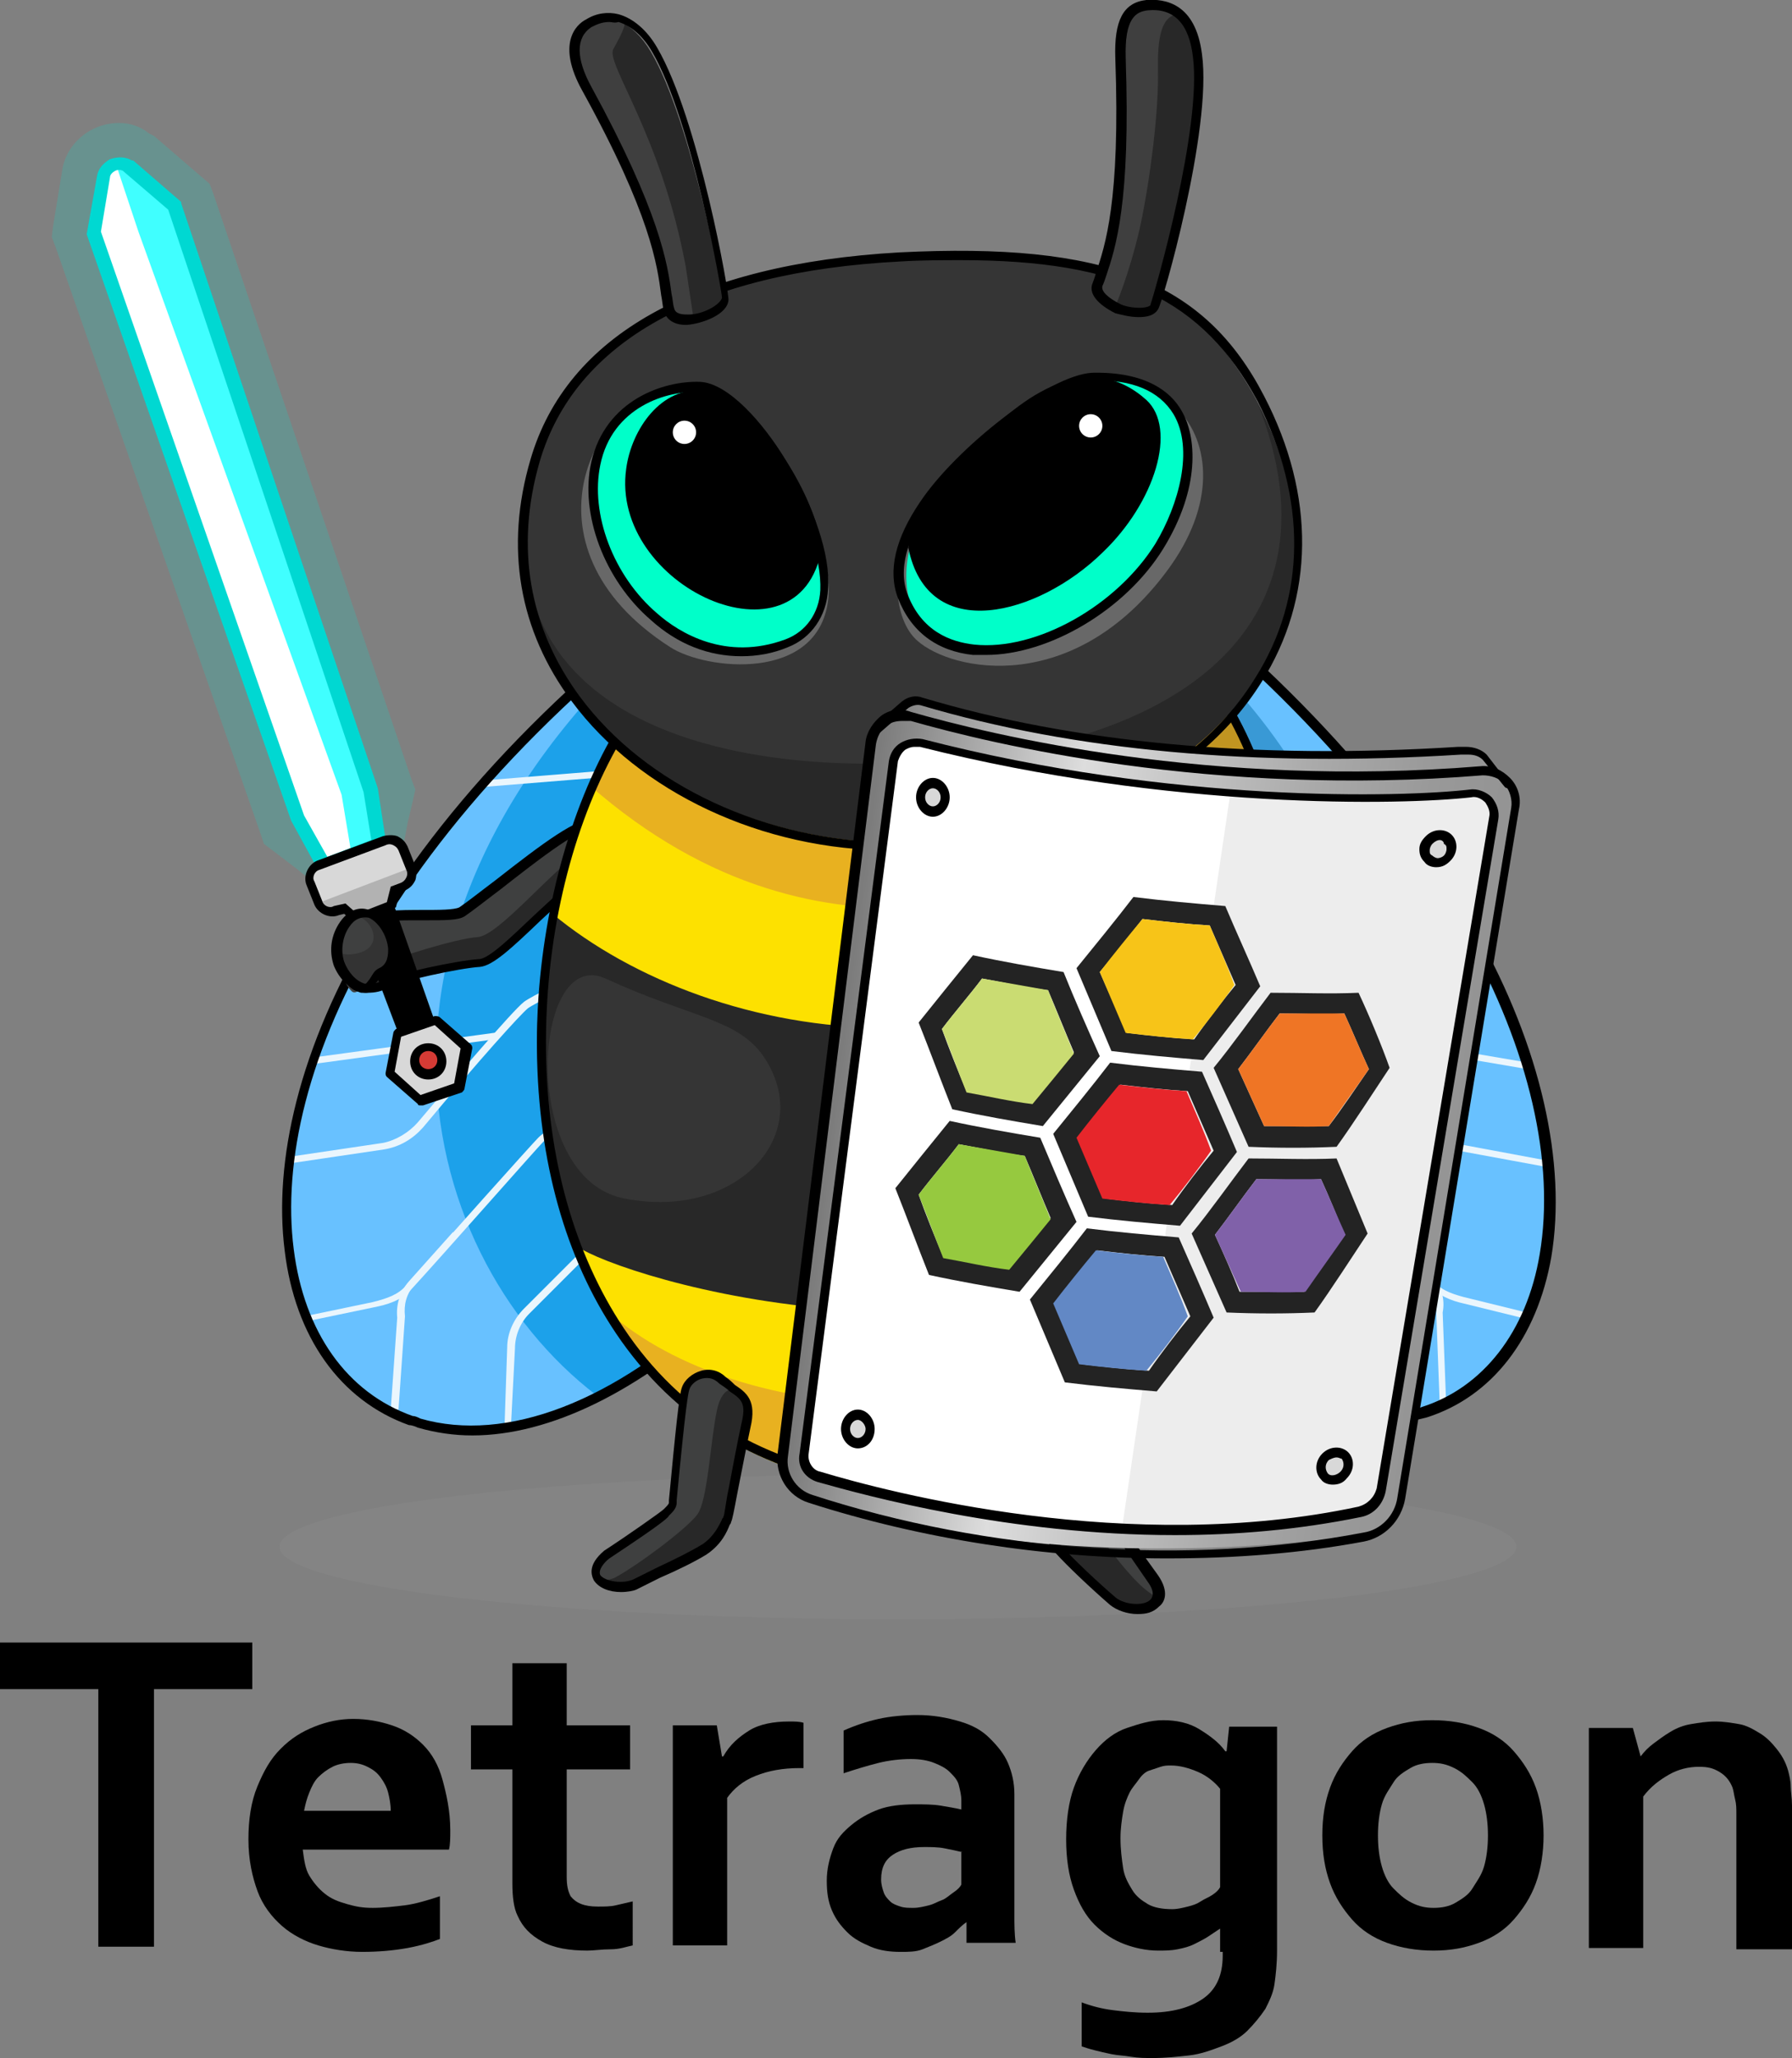 <?xml version="1.0" encoding="utf-8"?>
<!-- Generator: Adobe Illustrator 26.2.1, SVG Export Plug-In . SVG Version: 6.00 Build 0)  -->
<svg version="1.1" xmlns="http://www.w3.org/2000/svg" xmlns:xlink="http://www.w3.org/1999/xlink" x="0px" y="0px"
	 viewBox="40.8 9.5 138.5 159" style="enable-background:new 0 0 221.7 175.5;" xml:space="preserve">
<rect x="40.8" y="9.5" width="138.5" height="159" fill="#808080" stroke="none"/>
<style type="text/css">
	.st0{opacity:0.2;fill:#999999;}
	.st1{fill:#282828;}
	.st2{fill:#3F4040;}
	.st3{fill:#68C1FF;}
	.st4{fill:#3999D5;}
	.st5{clip-path:url(#mask_00000057870474118817442530000010523476088024778138_);}
	.st6{fill:#EAF6FD;}
	.st7{fill:#1CA1EA;}
	.st8{clip-path:url(#mask_00000130614903430706009850000016928211386243179454_);}
	.st9{clip-path:url(#mask_00000130614903430706009850000016928211386243179454_);fill:#EAF6FD;}
	.st10{fill:#FDE100;}
	.st11{fill:#E8B120;}
	.st12{fill:#353535;}
	.st13{opacity:0.2;fill:#262626;}
	.st14{fill:#686868;}
	.st15{fill:#00FFC9;}
	.st16{fill:#FFFFFF;}
	.st17{fill:#3F3F3F;}
	.st18{opacity:0.2;fill:#0BE0D0;}
	.st19{fill:#40FFFF;}
	.st20{fill:#00D8D2;}
	.st21{fill:#D8D8D8;}
	.st22{fill:#B2B2B2;}
	.st23{fill:#D53B35;}
	.st24{fill:#333333;}
	.st25{fill:url(#SVGID_1_);}
	.st26{fill:#EDEDED;}
	.st27{fill:#232323;}
	.st28{fill:#E7262B;}
	.st29{fill:#6288C5;}
	.st30{fill:#F7C418;}
	.st31{fill:#8061A9;}
	.st32{fill:#EF7525;}
	.st33{fill:#96C93F;}
	.st34{fill:#CADC72;}
</style>
<g id="shadow">
	<ellipse class="st0" cx="110.2" cy="129" rx="47.8" ry="5.6"/>
</g>
<g id="leg-right_00000119824364864540445000000011189083722848698038_">
	<g id="leg-right_00000127757529415056396820000009101159447790618761_">
		<path class="st1" d="M129.9,131.5c0,0-3.5-4-3.5-4.2s-0.3-0.5-0.3-0.8s1.6-8,1.5-8.8s-1-2-2.6-1.3c-1.5,0.7-2.6,0.5-2.7,2.9
			c-0.1,2.4-0.7,7-0.7,7.4c0.1,0.3-0.2,1.6,0.7,2.6s3.2,2.6,4.7,3.8C128.3,134.2,131.7,134.1,129.9,131.5z"/>
		<path class="st2" d="M129.9,131.5c0,0-3.1-4.2-3.2-4.4c-0.1-0.2-0.3-0.5-0.3-0.8s1.2-7.8,1.2-8.6s-1-2-2.6-1.3
			c-1.5,0.7-0.1-0.2-0.2,2.2c-0.1,2.4-0.5,6.6,0,7.8c0.5,1.3,3,4.6,4.4,5.8C130.5,133.3,131,133.1,129.9,131.5z"/>
		<path d="M128.7,134.2c-0.8,0-1.6-0.3-2.1-0.7c-1.5-1.3-3.3-3-4.2-4c-0.9-1-1-2.1-1.1-2.6c0-0.1,0-0.1,0-0.2c0-0.2,0-0.7,0.2-2.3
			c0.2-1.6,0.4-3.7,0.4-5.1c0.1-2.2,1-2.5,2.1-2.9c0.3-0.1,0.6-0.2,0.9-0.4c0.7-0.4,1.5-0.4,2.1,0c0.7,0.4,1,1.1,1,1.6
			c0.1,0.9-1,8.6-1,8.7c0,0.1,0.1,0.3,0.2,0.5c0,0.1,0.1,0.1,0.1,0.1c0.1,0.2,1.9,2.8,3,4.3c0,0,0,0,0,0c0.9,1.3,0.5,2.1,0.1,2.4
			C129.9,134.1,129.4,134.2,128.7,134.2z M126,116.5c-0.2,0-0.5,0.1-0.8,0.2c-0.3,0.2-0.7,0.3-0.9,0.4c-1,0.4-1.5,0.6-1.6,2.2
			c-0.1,1.4-0.3,3.6-0.5,5.1c-0.1,1-0.2,2-0.2,2.2c0,0,0,0.1,0,0.2c0,0.5,0.1,1.4,0.9,2.2c0.9,1,2.7,2.7,4.1,3.9
			c0.7,0.6,2.2,0.7,2.7,0.2c0.4-0.4,0.1-1-0.2-1.4c-0.9-1.3-2.9-4.2-3-4.4c0,0,0-0.1-0.1-0.1c-0.1-0.2-0.3-0.6-0.2-0.9
			c0.1-0.4,1.1-7.8,1-8.5c0-0.3-0.3-0.8-0.7-1C126.5,116.6,126.2,116.5,126,116.5z"/>
	</g>
</g>
<g id="wing1">
	<g id="wing1_00000005971144265088277580000015472384972838731173_">
		<path class="st3" d="M125.8,51.3c57.5,42.3,32,87.8,3.2,57.9c-16.5-17.1-18.3-42.8-15.3-46.9C116.7,58.3,125.8,51.3,125.8,51.3z"
			/>
		<path class="st4" d="M127.4,55.2c29.5,18.8,25,66.2,1.7,54.1c-20.9-10.9-18.3-42.8-15.3-46.9C116.7,58.3,127.4,55.2,127.4,55.2z"
			/>
		<g>
			<defs>
				<path id="mask_00000124867998439546478350000008977434645125548936_" d="M125.8,51.3c57.5,42.3,32,87.8,3.2,57.9
					c-16.5-17.1-18.3-42.8-15.3-46.9C116.7,58.3,125.8,51.3,125.8,51.3z"/>
			</defs>
			<clipPath id="mask_00000155107343957626551400000005480637595807038909_">
				<use xlink:href="#mask_00000124867998439546478350000008977434645125548936_"  style="overflow:visible;"/>
			</clipPath>
			<g style="clip-path:url(#mask_00000155107343957626551400000005480637595807038909_);">
				<path class="st6" d="M148.2,71.3l-9.2-1c-1-0.1-2-0.5-2.9-1.2l-6.3-5.1l0.3-0.4l6.3,5.1c0.7,0.6,1.6,1,2.6,1.1l9.2,1L148.2,71.3
					z"/>
				<path class="st6" d="M154.1,80.8l-9.1-0.7c-1-0.1-2-0.4-2.8-1l-10.9-6.9l0.3-0.4l10.9,6.9c0.8,0.5,1.7,0.8,2.6,0.9l9,0.7
					L154.1,80.8z"/>
				
					<rect x="152.5" y="83.6" transform="matrix(0.168 -0.986 0.986 0.168 37.605 226.17)" class="st6" width="0.5" height="14.5"/>
				<path class="st6" d="M161.1,99.8l-7.6-1.4c-1.1-0.2-2.1-0.9-2.8-1.8c-4.1-5.3-6.8-8.7-7.4-9.1c-1-0.8-10.5-5.6-10.6-5.6l0.2-0.5
					c0.4,0.2,9.6,4.8,10.7,5.7c0.8,0.7,5,6.1,7.5,9.2c0.6,0.8,1.5,1.4,2.5,1.6l7.5,1.4L161.1,99.8z"/>
				<path class="st6" d="M160,111.7l-6.1-1.5c-0.9-0.2-2-0.6-2.7-1.5c-2.1-2.5-8.8-10.8-9.3-11.3c-1.1-1.2-4.7-2.5-6.9-3.3
					c-0.4-0.2-0.8-0.3-1.1-0.4l0.2-0.5c0.3,0.1,0.6,0.2,1,0.4c2.2,0.8,5.9,2.2,7.1,3.5c0.5,0.5,6.6,8.1,9.3,11.3
					c0.6,0.7,1.3,1,2.4,1.3l6.1,1.5L160,111.7z"/>
				<path class="st6" d="M152.6,118.7l-0.5,0l-0.3-7.9c0.1-0.8-0.1-1.7-0.6-2.3l-3.1-3.8l0.4-0.3l3.1,3.8c0.6,0.7,0.9,1.7,0.7,2.7
					L152.6,118.7z"/>
			</g>
		</g>
		<path d="M147,119.5c-5.8,0-12.3-3.4-18.4-9.8c-9.6-10-13.6-22.2-15.1-28.6c-1.7-7.1-2.3-16.2-0.2-19.1c3-4.1,11.8-10.9,12.2-11.1
			l0.4-0.3l0.4,0.3c13,9.6,22.6,19.9,28.6,30.6c5,8.9,7,17.9,5.8,25.1c-1.1,6.3-4.6,10.8-9.6,12.4c-0.8,0.2-1.6,0.4-2.5,0.5l0,0
			C148,119.5,147.5,119.5,147,119.5z M125.8,51.5c-0.9,0.7-9.1,7-12,10.9c-1.9,2.6-1.3,11.4,0.4,18.5c1.5,6.3,5.4,18.4,14.9,28.3
			c6.5,6.8,13.4,10.2,19.3,9.5c0.8-0.1,1.6-0.2,2.3-0.5c4.7-1.5,8.1-5.8,9.1-11.8c1.2-7.1-0.8-15.8-5.7-24.6
			C148.2,71.2,138.7,61,125.8,51.5z"/>
	</g>
</g>
<g id="wing2">
	<g id="wing2_00000134953672903871615030000010910938776199822214_">
		<path class="st3" d="M101.3,50.5c-62.4,42-36.5,89.9-5,59.8c18-17.2,20.7-43.8,17.6-48.1C110.8,57.9,101.3,50.5,101.3,50.5z"/>
		<path class="st7" d="M94.5,55.7c-28.7,23.3-22.1,50.5-7.6,61.6c21.1-10.1,22.6-51.4,18.9-55.2S94.5,55.7,94.5,55.7z"/>
		<g>
			<defs>
				<path id="mask_00000057831558694188422330000010630822467365836733_" d="M101.3,50.5c-62.4,42-36.5,89.9-5,59.8
					c18-17.2,20.7-43.8,17.6-48.1C110.8,57.9,101.3,50.5,101.3,50.5z"/>
			</defs>
			<clipPath id="mask_00000157995979778463798110000017819150934356619449_">
				<use xlink:href="#mask_00000057831558694188422330000010630822467365836733_"  style="overflow:visible;"/>
			</clipPath>
			<g style="clip-path:url(#mask_00000157995979778463798110000017819150934356619449_);">
				<path class="st6" d="M76.9,70.4l0-0.5l9.9-0.8c1-0.1,2-0.4,2.8-1l6.9-5.1l0.3,0.4l-6.9,5.1c-0.9,0.7-2,1.1-3.1,1.1L76.9,70.4z"
					/>
				
					<rect x="63.8" y="90.3" transform="matrix(0.991 -0.135 0.135 0.991 -11.566 10.483)" class="st6" width="15.4" height="0.5"/>
				<path class="st6" d="M62.4,99.5L62.3,99l8.1-1.2c1-0.2,2-0.8,2.7-1.6c2.7-3.2,7.3-8.6,8.2-9.3c1.2-0.9,11.1-5.4,11.5-5.5
					l0.2,0.5c-0.1,0-10.3,4.7-11.4,5.5c-0.6,0.5-3.6,3.8-8.1,9.2c-0.8,0.9-1.8,1.5-3,1.7L62.4,99.5z"/>
				<path class="st6" d="M64.8,111.1l4.8-1c1.2-0.3,2-0.6,2.6-1.3c2.9-3.3,9.7-10.9,10.2-11.4c1.3-1.3,5.2-2.6,7.6-3.4
					c0.4-0.1,0.8-0.3,1.1-0.4l0.2,0.5c-0.3,0.1-0.7,0.2-1.1,0.4c-2.3,0.8-6.2,2-7.4,3.2c-0.5,0.5-7.9,8.9-10.2,11.4
					c-0.8,0.9-1.9,1.2-2.9,1.4l-4.8,1L64.8,111.1z"/>
				<path class="st6" d="M71,118.4l0.5-7.1c-0.1-1,0.2-2,0.9-2.8l3.4-3.8l0.4,0.3l-3.4,3.8c-0.6,0.7-0.8,1.5-0.7,2.4l0,0l-0.5,7.2
					L71,118.4z"/>
			</g>
			<path style="clip-path:url(#mask_00000157995979778463798110000017819150934356619449_);fill:#EAF6FD;" d="M80.3,119.5l-0.5,0
				l0.2-5.9c0-1.1,0.5-2.2,1.3-3l5.1-5.1l0.4,0.4l-5.1,5.1c-0.7,0.7-1.1,1.7-1.1,2.7L80.3,119.5z"/>
		</g>
		<path d="M77.3,120.4c-1.4,0-2.8-0.2-4.2-0.6l0,0c-0.2-0.1-0.5-0.2-0.7-0.2c-5.3-1.9-8.8-6.8-9.6-13.5C61.1,92.6,70.2,70.7,101,50
			l0.4-0.2l0.4,0.3c0.4,0.3,9.6,7.5,12.7,11.9c2.1,3,1.2,12.4-0.8,19.7c-1.8,6.6-6.3,19.1-16.9,29.2C90.2,117,83.3,120.4,77.3,120.4
			z M73.3,119.1c6.6,1.9,15-1.3,22.9-8.8c10.4-9.9,14.9-22.3,16.7-28.8c2.6-9.6,2.4-17,0.9-19.1c-2.9-4.1-11.6-11-12.5-11.7
			C70.9,71.2,61.8,92.7,63.5,106c0.8,6.4,4.1,11.1,9.2,12.9C72.9,118.9,73.1,119,73.3,119.1L73.3,119.1z"/>
	</g>
</g>
<g id="hand-left_00000118374930264153231170000007325871766217546167_">
	<g id="hand-left">
		<path class="st1" d="M86.2,73.2c-0.9,0-7.2,5.4-9.3,6.7c-1,0.6-5-0.1-7.1,1.1c-1.8,1-2.7,3.7-1.3,5c0.6,0.5,1.9-0.1,2.4-0.5
			c1-0.5,5.8-1.3,7.3-1.6c1.7-0.4,5.7-5,8.6-7C89.3,75.3,88,73.3,86.2,73.2z"/>
		<path class="st2" d="M85.7,73.3c-0.9-0.2-7.2,5.4-9.3,6.7c-1,0.6-5-0.1-7.1,1.1c-1.8,1-2.7,3.7-1.3,5c0.6,0.5,1.7-1.8,2.3-2.1
			c1-0.5,5.8-2,7.4-2.1c1.6-0.1,5.4-4.8,8.3-6.9c0.5-0.3,1.3,0.7,1.5,0.3C87.9,74.1,86.6,73.4,85.7,73.3z"/>
		<path d="M69.2,86.2c-0.5,0-1-0.1-1.3-0.4c-0.9-0.8-1.3-1.9-1.2-3c0.1-1,0.6-1.8,1.5-2.3c1.3-0.7,3.5-0.7,5.4-0.7
			c1.1,0,2.3,0,2.7-0.2c0.6-0.4,1.6-1.2,2.8-2.1c3.7-2.9,6.4-4.9,7.6-4.7l0,0c0.9,0.2,1.6,0.7,1.7,1.5c0.2,0.9-0.4,2-1.7,2.8
			c-1.2,0.8-2.7,2.2-4.1,3.5c-2.3,2.2-3.7,3.5-4.7,3.6c-1.6,0.1-6.2,1.1-7.1,1.6C70.3,86.1,69.8,86.2,69.2,86.2z M72.6,80.6
			c-1.5,0-3.2,0.1-4.1,0.6c-0.7,0.4-1.1,1-1.1,1.7c-0.1,0.9,0.3,1.8,1,2.4c0.4,0.4,1.5,0.2,1.9,0c1.1-0.6,5.9-1.6,7.5-1.7
			c0.8,0,2.6-1.8,4.3-3.4c1.4-1.3,2.9-2.7,4.2-3.6c1-0.7,1.5-1.5,1.4-2.1c-0.1-0.4-0.5-0.8-1.2-0.9l0,0c-0.9-0.2-4.7,2.8-7,4.6
			c-1.2,0.9-2.2,1.7-2.8,2.1c-0.5,0.3-1.4,0.3-3.1,0.3C73.3,80.6,73,80.6,72.6,80.6z"/>
	</g>
</g>
<g id="body">
	<g id="body_00000097466981234071189910000005934561098645098405_">
		<path class="st10" d="M108.2,124.1c5.2,0.2,10.9-0.5,16.1-3c0.1,0,0.3-0.8,0.4-0.9c8.1-7.3,16.6-13.7,16-33.1
			C140.2,70,136.4,60.9,127,55c-6.1-3.8-35.2-1.3-41.7,18.5C77.5,97.2,87.6,123.1,108.2,124.1z"/>
		<g>
			<path id="sh_00000116211075775398579520000010397894594506782395_" class="st11" d="M133.2,61.7c-26.8,15.6-27.8,14-45.1,5.1
				c-1.2,1.8-1.5,2.9-1.7,3.4c18.5,16.2,36.4,6.7,38.2,6.7c4.8-0.1,14-6.3,14-6.3S136.4,63.4,133.2,61.7z"/>
			<path id="sh_00000017505216206532941860000001820317468601108411_" class="st11" d="M87.3,110.4c9.9,9.3,32.3,10.7,46.7,0.4
				c-3,4.1-5.5,6.7-9.1,9.3C118.4,126.1,98.2,127.7,87.3,110.4z"/>
			<path class="st1" d="M83.5,80.1c12.3,10.2,38,14.8,56.1-4.5c2.2,10.6,1.2,22-1.6,27.9c-21.9,14.1-51.4,3.9-52.8,2.1
				C80.9,95.2,82.4,83.6,83.5,80.1z"/>
			<path class="st12" d="M87.6,85.1c-5.7-2.6-6.7,15.5,1.5,17c8.7,1.7,14.8-5,10.7-11C97.8,88.2,94.1,88.1,87.6,85.1z"/>
		</g>
		<path class="st13" d="M122.4,69c5.9-2,16.2,3,15.1,17.7c-0.7,9.3-5.7,14-9.3,16.8c1.2-0.3,6,2.9,10.5-1c5.5-16,0.2-35.5-4.1-40
			C132.7,63.4,122.4,69,122.4,69z"/>
		<path d="M112.2,124.7c-1.3,0-2.6-0.1-4-0.3c-8.6-1.1-15.3-5.2-19.8-11.9c-3.9-5.8-6-13.3-6.1-21.8C82.1,75.5,89,58,100.7,56.2l0,0
			c2.1-0.3,4.2-0.9,6.2-1.4c3-0.8,6.1-1.6,9.1-1.7c4.6-0.2,8.5,0.3,10.3,1.4c3.3,2,7,4.7,9.9,9.9c3.5,6.2,5.1,14.4,4.9,25.1
			c-0.2,12.2-4.3,19.2-10.5,25.9C126.5,120,121.4,124.7,112.2,124.7z M100.8,56.9c-10,1.6-18,16.7-17.8,33.8
			c0.1,8.3,2.2,15.7,6,21.4c4.4,6.6,10.9,10.5,19.3,11.6c11.4,1.5,17.3-3.7,21.8-8.8c6.2-6.8,10.1-13.4,10.3-25.5
			c0.2-10.6-1.4-18.7-4.8-24.7c-2.8-5-6.5-7.7-9.7-9.7c-1.7-1-5.4-1.5-9.9-1.3c-3,0.1-6,0.9-9,1.7C105,56,102.8,56.6,100.8,56.9
			L100.8,56.9z"/>
	</g>
</g>
<g id="head">
	<g id="head_00000101078164178420404080000014410224768804178586_">
		<g id="head_00000080189537366929463620000012791703170485703589_">
			<path class="st1" d="M137.9,40.4c9.9,18.7-5.9,34.3-28.1,34.2C93.4,74.5,76.7,62,82.3,45.1c1.7-5,5.3-10,10.9-12.1
				c12.7-4.8,27.5-5.2,36.5-1.2C133.3,33.4,136.3,37.4,137.9,40.4z"/>
			<path class="st12" d="M137.9,40.4c7.6,18.7-8.1,28.2-30.3,28.1c-16.4-0.1-30-6.7-25.2-23.4c1.7-5.9,6.3-13,20.4-14.9
				C129.1,26.7,134.4,34.3,137.9,40.4z"/>
			<path d="M110,75.2l-0.3,0C99.7,75.2,90.2,70.7,85,63.7c-4.1-5.5-5.2-11.9-3.2-18.7c2.8-9.6,12.7-15.1,28.5-16
				c15.9-0.8,23.6,2.2,28.2,11.1c4,7.7,3.9,15.6-0.2,22.1c-2.5,4-6.4,7.3-11.3,9.5C122,74,116.2,75.2,110,75.2z M115.1,29.6
				c-1.5,0-3.1,0-4.7,0.1c-15.5,0.8-25.2,6.2-27.9,15.5c-1.9,6.6-0.8,12.8,3.1,18.1c5.1,6.9,14.4,11.2,24.3,11.3l0.3,0
				c6,0,11.8-1.2,16.6-3.4c4.8-2.2,8.6-5.4,11-9.3c4-6.3,4-13.9,0.2-21.4C133.8,32.7,127.5,29.6,115.1,29.6z"/>
		</g>
		<path class="st14" d="M111.7,59c-1.5-1.3-2.2-4.6-0.7-8c1.3-2.9,5.1-6.3,9.2-9.5c9-7,18.4,1.9,10.8,12.1
			C123.8,63.3,114.4,61.4,111.7,59z"/>
		<path class="st15" d="M111.7,57.5c-1.7-3.2-1.6-8.9,7.3-15.9s17.8-0.4,11.5,9.9C124.2,61.8,113.4,60.6,111.7,57.5z"/>
		<path d="M111,51.8c0.2-2,1.9-5.9,8.5-10.9c4.7-3.5,7.9-2.3,9.9-0.5c2.4,2.2,0.7,7.9-3.4,11.8C121.1,57,112.5,59.4,111,51.8z"/>
		<path d="M117,60.1c-0.3,0-0.6,0-1,0c-2.8-0.3-4.8-1.8-5.8-4.4l0,0c-0.8-2.1-0.2-4.6,1.7-7.4c2.8-4.2,9.9-9.8,13.3-10
			c4.2-0.1,6.1,1.5,6.9,2.9c1.2,2,1.5,6-1.4,10.7C127.8,56.6,121.9,60.1,117,60.1z M110.9,55.3c1.1,3,3.4,3.8,5.2,4
			c4.8,0.5,11-3,14-7.8c1.8-3,3-7.3,1.4-10c-1.1-1.8-3.2-2.7-6.2-2.6c-2.4,0.1-9.3,4.6-12.7,9.7C111.4,50.4,110.1,53,110.9,55.3
			L110.9,55.3z"/>
		<path class="st14" d="M92.6,59.5c2.8,1.8,11.4,2.7,12.2-3.6c0.8-6.3-7.1-15.3-12.3-15.8C87.2,39.6,80.3,51.6,92.6,59.5z"/>
		<path class="st15" d="M92.4,58c2.6,2.1,11.1,3.3,11.9-3c0.8-6.3-6.2-15.7-9.5-15.8C88.8,39.2,80.7,48.4,92.4,58z"/>
		<path d="M104.3,51.9c-0.2-3.1-4-10.8-9.1-12.2c-3.3-0.4-5.6,3-6,6C87.9,54.8,102.6,61.5,104.3,51.9z"/>
		<path d="M98.1,60.2c-2.5,0-4.9-0.9-7-2.8c-3.6-3.1-5.5-8.2-4.6-12.2l0,0c1.1-4.8,5.6-6.3,8.4-6.2c2.2,0.1,4.9,3.2,6.6,6
			c2.2,3.6,3.5,7.4,3.3,10c-0.1,2.1-1.3,3.8-3.1,4.5C100.5,60,99.3,60.2,98.1,60.2z M87.2,45.4c-0.8,3.8,1,8.6,4.4,11.5
			c1.7,1.5,5.3,3.7,9.9,2c1.6-0.6,2.6-2,2.7-3.8c0.1-2.4-1.1-6.1-3.2-9.6c-2.1-3.4-4.4-5.6-6-5.7C92.3,39.6,88.1,41,87.2,45.4
			L87.2,45.4z"/>
		<circle class="st16" cx="125.1" cy="42.4" r="0.9"/>
		<circle class="st16" cx="93.7" cy="42.9" r="0.9"/>
	</g>
</g>
<g id="mustache-right_00000116231229972604636190000003093440989971455622_">
	<g id="mustache-right_00000103231178783219715150000014394749929191222709_">
		<path class="st1" d="M129.8,33.2c0,0,4.1-13.4,3.3-19.3c-0.7-5.2-5.9-5.6-5.4,0.1c1.1,13.6-1.5,16.8-1.8,17.6
			C125.4,32.9,128.7,34.7,129.8,33.2z"/>
		<path class="st17" d="M126.9,33.4c0,0,1.1-2.4,2-6.3c0.8-3.7,1.4-8.7,1.4-11.6c0-1.5-0.2-4.7,1.5-4.9c-2.6-1.6-4.1-0.9-4,3.4
			c0,11.7-1.8,16.6-2,17.4C125.4,32.3,126,33,126.9,33.4z"/>
		<path d="M128.8,34c-0.7,0-1.4-0.2-1.8-0.3l0,0c-1.4-0.7-2-1.5-1.8-2.2c0.1-0.3,0.2-0.5,0.3-0.9c0.7-2.1,1.9-5.5,1.5-16.6
			c-0.1-2.9,0.6-4.3,2.4-4.5c1.4-0.1,3.8,0.2,4.3,4.2c0.8,5.8-3.1,19.4-3.4,19.7C130,33.9,129.4,34,128.8,34z M127.4,33
			c0.6,0.3,1.9,0.4,2.3,0.1c0.4-1.2,4-13.7,3.3-19.2c-0.3-2.6-1.5-3.8-3.5-3.6c-0.9,0.1-1.8,0.6-1.7,3.7c0.4,11.2-0.8,14.7-1.5,16.8
			c-0.1,0.3-0.2,0.6-0.3,0.8C125.9,32,126.4,32.5,127.4,33L127.4,33z"/>
	</g>
</g>
<g id="mustache-left_00000018944770184832211000000005122146466879270058_">
	<g id="mustache-left">
		<path class="st1" d="M96.8,32.9c0,0-2.5-14-5.7-19.4c-2.8-4.8-8-2.7-5.2,2.7c6.7,12.6,6.7,16.2,6.8,17.2
			C92.9,34.4,96.5,34.5,96.8,32.9z"/>
		<path class="st17" d="M94.4,34.1c0,0-0.3-2-0.6-4c-1.9-10.2-6.2-15.7-5.6-16.8c1.5-2.7,0.8-2.1-0.1-2.3c-2.3-0.6-4.2,1.5-2.2,5.2
			c6.7,12.6,6.7,16.2,6.8,17.2C92.9,33.9,94,34.2,94.4,34.1z"/>
		<path d="M93.8,34.6c-0.9,0-1.5-0.4-1.7-1.1l0,0c-0.1-0.4-0.1-0.7-0.2-1.2c-0.3-2.3-0.8-6.2-6.1-15.8c-2-3.6-0.5-5.1,0.3-5.5
			c0.8-0.5,1.7-0.6,2.5-0.4c1.1,0.3,2.2,1.2,3,2.6c3.2,5.5,5.6,19.1,5.5,19.5c-0.1,1.1-2,1.8-3.2,1.9C93.9,34.6,93.9,34.6,93.8,34.6
			z M87.9,11.2c-0.6,0-1,0.2-1.4,0.4c-1.2,0.8-1.2,2.4,0,4.6c5.3,9.7,5.9,13.7,6.2,16c0.1,0.4,0.1,0.8,0.2,1.1h0
			c0.1,0.5,0.7,0.5,1.1,0.5c1.2,0,2.5-0.8,2.6-1.3c0-0.4-2.3-13.7-5.4-19c-0.7-1.2-1.6-2-2.6-2.3C88.3,11.3,88.1,11.2,87.9,11.2z"/>
	</g>
</g>
<g id="sword_00000117646114799251239870000015968826616674153898_">
	<g id="sword_00000122695011775460756250000000877033635704459396_">
		<polygon points="72.3,91.2 67.3,78 70.5,77.3 75,90.1 		"/>
		<path class="st18" d="M50,22.3c0.2,0,0.4,0.1,0.6,0.2l3.6,3.1l15.2,45.1L69,72.5l-3.5,1.6l-1.7-1.3L48,27.6l0.7-4.3
			C48.9,22.7,49.4,22.3,50,22.3 M50,19L50,19c-2.2,0-4.1,1.6-4.4,3.7L44.9,27l-0.1,0.8l0.3,0.8l15.8,45.2l0.3,0.9l0.8,0.6l1.7,1.3
			l1.5,1.2l1.8-0.8l3.5-1.6l1.5-0.7l0.3-1.6l0.4-1.7l0.2-0.9l-0.3-0.8L57.3,24.5L57,23.7l-0.7-0.6L52.7,20l-0.2-0.1l-0.2-0.1
			C51.7,19.3,50.9,19,50,19L50,19z"/>
		<path class="st16" d="M70.2,74.7l-4.9,2L64,73.2L48.1,27.8c0-0.1,0-0.3,0-0.4L49,23c0.1-0.6,0.9-0.9,1.5-0.6l3.5,3.1
			c0.1,0.1,0.2,0.2,0.3,0.4l15.2,45.3L70.2,74.7z"/>
		<polygon class="st19" points="70.1,74.4 69.7,74.7 68,75.7 67.2,70.9 51.5,27.4 49.8,22.3 54.2,25.6 69.4,70.7 		"/>
		<path class="st20" d="M65.6,77.1l-2.3-4.2L47.5,27.6l0.8-4.5c0.1-0.6,0.5-1,1-1.3c0.6-0.2,1.2-0.2,1.7,0.1l0.1,0l3.7,3.2l0,0.1
			l15.2,45.2l0,0l0.7,4.6L65.6,77.1z M64.3,72.5l1.8,3.2l3.4-1.3l-0.6-3.7l-15.1-45l-3.5-3c-0.2-0.1-0.4-0.1-0.6,0
			c-0.2,0.1-0.4,0.3-0.4,0.5l-0.7,4.2L64.3,72.5z"/>
		<g>
			<polygon class="st21" points="74.5,88.3 71.5,89.3 70.9,92.4 73.3,94.5 76.3,93.5 76.9,90.4 			"/>
			<path d="M73.3,94.9c-0.1,0-0.2,0-0.2-0.1l-2.4-2.1c-0.1-0.1-0.1-0.2-0.1-0.3l0.6-3.1c0-0.1,0.1-0.2,0.2-0.3l3-1
				c0.1,0,0.3,0,0.4,0.1l2.4,2.1c0.1,0.1,0.1,0.2,0.1,0.3l-0.6,3.1c0,0.1-0.1,0.2-0.2,0.3l-3,1C73.3,94.9,73.3,94.9,73.3,94.9z
				 M71.3,92.3l2,1.8l2.6-0.9l0.5-2.7l-2-1.8l-2.6,0.9L71.3,92.3z"/>
		</g>
		<g>
			<path class="st21" d="M71.8,78l-0.6,0.2l-0.3,1l-2.7,1l-0.9-0.5l-0.6,0.2c-0.6,0.2-1.2-0.1-1.4-0.6l-0.6-1.5
				c-0.2-0.6,0.1-1.2,0.6-1.4l5.1-1.9c0.6-0.2,1.2,0.1,1.4,0.6l0.6,1.5C72.7,77.2,72.4,77.8,71.8,78z"/>
			<path class="st22" d="M71.8,78l-0.6,0.2l-0.3,1l-2.7,1l-0.9-0.5l-0.6,0.2c-0.6,0.2-1.2-0.1-1.4-0.6l7.1-2.7
				C72.7,77.2,72.4,77.8,71.8,78z"/>
			<path d="M68.3,80.9l-0.9-0.8l-0.4,0.1c-0.7,0.3-1.6-0.1-1.9-0.8l-0.6-1.5c-0.3-0.7,0.1-1.6,0.8-1.9l5.1-1.9
				c0.4-0.1,0.8-0.1,1.1,0c0.4,0.2,0.6,0.4,0.8,0.8l0.6,1.5c0.1,0.4,0.1,0.8,0,1.1c-0.2,0.4-0.4,0.6-0.8,0.8l-0.4,0.1l-0.3,1.2
				L68.3,80.9z M67.5,79.3l0.9,0.8l2.3-0.9L71,78l0.8-0.3c0.2-0.1,0.3-0.2,0.4-0.4c0.1-0.2,0.1-0.4,0-0.6l-0.6-1.5
				c-0.1-0.2-0.2-0.3-0.4-0.4c-0.2-0.1-0.4-0.1-0.6,0l-5.1,1.9c-0.4,0.1-0.6,0.6-0.4,0.9l0.6,1.5c0.1,0.4,0.6,0.6,0.9,0.4L67.5,79.3
				z"/>
		</g>
		<g>
			<circle class="st23" cx="73.9" cy="91.4" r="1.1"/>
			<path d="M73.9,92.9c-0.8,0-1.4-0.6-1.4-1.4s0.6-1.4,1.4-1.4s1.4,0.6,1.4,1.4S74.7,92.9,73.9,92.9z M73.9,90.7
				c-0.4,0-0.7,0.3-0.7,0.7s0.3,0.7,0.7,0.7s0.7-0.3,0.7-0.7S74.3,90.7,73.9,90.7z"/>
		</g>
	</g>
</g>
<g id="palm_00000025409605163714268540000014608989025989044884_">
	<g id="palm">
		<path class="st24" d="M67.5,80.9c-1.2,1.7-0.5,4.4,1.4,4.9c0.7,0.2,1-1.1,1.5-1.3C72.4,83.5,69.4,78.2,67.5,80.9z"/>
		<path class="st2" d="M67.6,80.6c-1.4,1.5-1.3,2.9,0.6,2.6C71.2,82.7,68.9,79.3,67.6,80.6z"/>
		<path d="M69,86.2c-0.1,0-0.2,0-0.3,0c-0.9-0.3-1.7-1.1-2.1-2.1c-0.4-1.2-0.2-2.4,0.5-3.4l0,0c0.8-1.1,1.7-1.1,2.2-0.9
			c1.1,0.3,1.9,1.8,2,3c0.1,1-0.3,1.9-1.1,2.2c-0.1,0.1-0.2,0.3-0.4,0.5C69.8,85.7,69.6,86.2,69,86.2z M67.8,81.1
			c-0.5,0.7-0.7,1.8-0.4,2.7c0.3,0.8,0.9,1.5,1.6,1.7c0.1,0,0.1,0,0.4-0.4c0.2-0.3,0.3-0.6,0.7-0.8c0.7-0.3,0.7-1.1,0.7-1.5
			c-0.1-1.1-0.8-2.1-1.5-2.4C68.7,80.3,68.2,80.5,67.8,81.1L67.8,81.1z"/>
	</g>
</g>
<g id="leg-left_00000111184205710614498540000011328051906611462807_">
	<g id="leg-left_00000132063823485118553790000010860612447021503921_">
		<path class="st1" d="M87.7,129.7c0,0,4.5-3,4.6-3.2s0.4-0.4,0.5-0.7c0-0.3,0.7-8.1,1-8.9c0.3-0.8,1.6-1.7,2.8-0.6
			c1.3,1.1,2.4,1.1,1.8,3.5s-1.3,7-1.5,7.3s-0.5,1.5-1.7,2.3c-1.2,0.8-3.6,1.8-5.3,2.7C88.5,132.6,85.3,131.7,87.7,129.7z"/>
		<path class="st2" d="M87.7,129.7c0,0,4.5-3,4.6-3.2s0.4-0.4,0.5-0.7c0-0.3,0.7-8.1,1-8.9c0.3-0.8,1.6-1.7,2.8-0.6
			c1.3,1.1,0.1-0.2-0.4,2.2s-0.7,6.9-1.5,8c-0.8,1.1-4.7,4-6.4,4.9C86.9,132,86.2,130.9,87.7,129.7z"/>
		<path d="M88.8,132.5c-0.9,0-1.7-0.3-2.1-0.9c-0.2-0.4-0.5-1.2,0.8-2.3c0,0,0,0,0,0c1.7-1.1,4.4-3,4.6-3.2c0,0,0,0,0.1-0.1
			c0.1-0.1,0.3-0.3,0.3-0.4l0-0.2c0.5-5.3,0.8-8.2,1-8.7c0.2-0.6,0.8-1.1,1.5-1.3c0.7-0.2,1.4,0,1.9,0.5c0.3,0.2,0.5,0.4,0.7,0.6
			c0.9,0.6,1.7,1.2,1.2,3.3c-0.3,1.4-0.7,3.5-1,5c-0.3,1.6-0.4,2.1-0.5,2.3c0,0,0,0.1-0.1,0.2c-0.2,0.5-0.6,1.5-1.8,2.3
			c-0.8,0.5-2.2,1.2-3.6,1.8c-0.6,0.3-1.2,0.6-1.8,0.9C89.8,132.4,89.3,132.5,88.8,132.5z M87.9,129.9c-0.4,0.3-0.9,0.9-0.7,1.3
			c0.4,0.5,1.8,0.7,2.6,0.3c0.6-0.3,1.2-0.6,1.8-0.9c1.3-0.6,2.7-1.3,3.5-1.8c0.9-0.6,1.3-1.5,1.5-1.9c0-0.1,0.1-0.1,0.1-0.2
			c0.1-0.1,0.2-1.2,0.4-2.1c0.3-1.6,0.7-3.7,1-5.1c0.4-1.6,0-1.9-0.9-2.5c-0.2-0.2-0.5-0.4-0.8-0.6c-0.4-0.4-0.8-0.5-1.3-0.4
			c-0.5,0.1-0.9,0.5-1,0.8c-0.1,0.2-0.3,1.2-1,8.6l0,0.2c0,0.4-0.3,0.7-0.5,0.9c0,0-0.1,0.1-0.1,0.1C92.4,126.9,90,128.5,87.9,129.9
			z"/>
	</g>
</g>
<g id="sheild_00000105388047920327978710000004971959123453468848_">
	<g id="sheild">
		<g>
			<linearGradient id="SVGID_1_" gradientUnits="userSpaceOnUse" x1="105.424" y1="93.918" x2="154.551" y2="100.187">
				<stop  offset="0" style="stop-color:#7C7C7C"/>
				<stop  offset="0.319" style="stop-color:#DDDDDD"/>
				<stop  offset="0.464" style="stop-color:#C6C6C6"/>
				<stop  offset="0.675" style="stop-color:#AAAAAA"/>
				<stop  offset="0.861" style="stop-color:#999999"/>
				<stop  offset="1" style="stop-color:#939393"/>
			</linearGradient>
			<path class="st25" d="M112.1,63.6l-1.2,0.2l-2.7,2.4l-7,56.5c-0.1,1,0.5,2,1.5,2.3c13.2,4.4,28.7,5.1,44,3
				c1.3-0.2,2.3-1.2,2.5-2.4l8.8-53.8c0.1-0.8-0.3-1.6-1.1-2.4l-1.8-2C155.1,67.3,133,70.1,112.1,63.6z"/>
			<path class="st16" d="M109.9,68.1l-6.9,54.1c-0.1,0.7,0.4,1.4,1.1,1.6c12.7,3.4,28.5,5.3,41.7,2.8c0.9-0.2,1.6-0.9,1.8-1.8
				l8.6-52.3c0.2-1-0.7-1.9-1.7-1.8c-13.3,1-28.6-0.5-43-3.7C110.7,66.8,110,67.3,109.9,68.1z"/>
			<path class="st26" d="M127.5,127.7c6.3,0.2,12.7-0.2,18.5-1.3c0.8-0.2,1.4-0.8,1.6-1.6l8.7-52.6c0.1-0.8-0.4-1.4-1.3-1.4
				c-6,0.5-12.5,0.4-19.1-0.1L127.5,127.7z"/>
		</g>
		<path d="M157.4,70.4c-0.1,0-0.2,0-0.3-0.1l-1.7-2.1c-0.3-0.3-0.7-0.4-1.1-0.4l-0.6,0c-15.9,1-29.9-0.3-41.7-3.8
			c-0.3-0.1-0.7,0-1,0.2l-2.3,2c-0.1,0.1-0.4,0.1-0.5,0c-0.1-0.1-0.1-0.4,0-0.5l2.3-2c0.5-0.4,1.1-0.5,1.6-0.3
			c11.7,3.5,25.6,4.8,41.4,3.8l0.6,0c0.6,0,1.2,0.2,1.6,0.6c0,0,0,0,0,0l1.7,2.2c0.1,0.2,0.1,0.4-0.1,0.5
			C157.6,70.4,157.5,70.4,157.4,70.4z"/>
		<path d="M131,129.9c-9.4,0-19-1.5-27.7-4.3c-1.6-0.5-2.6-2.1-2.4-3.8l6.8-55c0.1-0.8,0.6-1.5,1.2-2c0.7-0.5,1.5-0.6,2.3-0.3
			c6.3,1.8,23.2,5.9,44,4.2c0.9-0.1,1.7,0.3,2.3,0.9c0.6,0.6,0.9,1.5,0.7,2.4l-8.8,53.3c-0.3,1.7-1.6,3-3.2,3.3l0,0
			C141.4,129.5,136.3,129.9,131,129.9z M110.5,65.2c-0.4,0-0.8,0.1-1.1,0.3c-0.5,0.3-0.8,0.9-0.9,1.5l-6.8,55
			c-0.2,1.3,0.6,2.6,1.9,3c13.5,4.4,29,5.5,42.6,2.9l0,0c1.3-0.2,2.4-1.3,2.6-2.7l8.8-53.3c0.1-0.6-0.1-1.3-0.5-1.8
			c-0.4-0.5-1.1-0.7-1.7-0.7c-20.9,1.7-37.9-2.4-44.2-4.2C110.9,65.2,110.7,65.2,110.5,65.2z M146.3,128.2L146.3,128.2L146.3,128.2z
			"/>
		<path d="M131.6,128.1c-12.7,0-23.7-3-27.6-4.1c-1-0.3-1.6-1.2-1.4-2.2l6.9-53.5c0.1-0.6,0.4-1.1,0.9-1.4c0.5-0.3,1.1-0.4,1.7-0.3
			c19.3,5,37.1,4.5,42.3,3.9c0.6-0.1,1.3,0.2,1.7,0.6c0.4,0.5,0.6,1.1,0.5,1.7l-8.7,51.9c-0.2,1-0.9,1.8-1.9,2l-0.1-0.4l0.1,0.4
			C141.1,127.7,136.3,128.1,131.6,128.1z M111.5,67.2c-0.3,0-0.5,0.1-0.7,0.2c-0.3,0.2-0.5,0.6-0.6,0.9l-6.9,53.5
			c-0.1,0.6,0.3,1.3,0.9,1.4c5.3,1.6,23.9,6.5,41.6,2.7l0,0c0.7-0.2,1.2-0.7,1.4-1.4l8.7-51.9c0.1-0.4-0.1-0.8-0.3-1.1
			c-0.3-0.3-0.7-0.5-1.1-0.4c-5.3,0.6-23.2,1-42.6-3.9C111.7,67.2,111.6,67.2,111.5,67.2z"/>
		<g>
			<path class="st27" d="M124.1,97.4c1-1.2,2.3-2.8,3.3-4.1c1.7,0.2,3.5,0.4,5.2,0.5c0.6,1.4,1.4,3.2,2,4.6c-1,1.2-2.3,2.9-3.2,4.2
				c-1.7-0.1-3.5-0.3-5.2-0.5C125.5,100.6,124.7,98.8,124.1,97.4 M133.7,92.3c-2.4-0.2-4.7-0.4-7.1-0.7c-1.3,1.7-3.1,3.9-4.4,5.5
				c0.8,1.9,1.9,4.5,2.7,6.4c2.4,0.3,4.7,0.5,7.1,0.7c1.3-1.7,3.1-4,4.4-5.7C135.6,96.6,134.5,94.1,133.7,92.3"/>
			<path class="st28" d="M132.5,93.8c-1.7-0.1-3.5-0.3-5.2-0.5c-1,1.2-2.3,2.8-3.3,4.1c0.6,1.4,1.4,3.3,2,4.7
				c1.7,0.2,3.5,0.4,5.2,0.5c1-1.2,2.3-2.9,3.2-4.2C133.9,97,133.1,95.2,132.5,93.8"/>
			<path class="st27" d="M122.3,110.2c1-1.2,2.3-2.8,3.3-4.1c1.7,0.2,3.5,0.4,5.2,0.5c0.6,1.4,1.4,3.2,2,4.6c-1,1.2-2.3,2.9-3.2,4.2
				c-1.7-0.1-3.5-0.3-5.2-0.5C123.7,113.4,122.9,111.6,122.3,110.2 M131.9,105.1c-2.4-0.2-4.7-0.4-7.1-0.7c-1.3,1.7-3.1,3.9-4.4,5.5
				c0.8,1.9,1.9,4.5,2.7,6.4c2.4,0.3,4.7,0.5,7.1,0.7c1.3-1.7,3.1-4,4.4-5.7C133.8,109.4,132.7,106.9,131.9,105.1"/>
			<path class="st29" d="M130.7,106.6c-1.7-0.1-3.5-0.3-5.2-0.5c-1,1.2-2.3,2.8-3.3,4.1c0.6,1.4,1.4,3.3,2,4.7
				c1.7,0.2,3.5,0.4,5.2,0.5c1-1.2,2.3-2.9,3.2-4.2C132.1,109.8,131.3,108,130.7,106.6"/>
			<path class="st27" d="M125.8,84.6c1-1.2,2.3-2.8,3.3-4.1c1.7,0.2,3.5,0.4,5.2,0.5c0.6,1.4,1.4,3.2,2,4.6c-1,1.2-2.3,2.9-3.2,4.2
				c-1.7-0.1-3.5-0.3-5.2-0.5C127.3,87.9,126.4,86,125.8,84.6 M135.5,79.5c-2.4-0.2-4.7-0.4-7.1-0.7c-1.3,1.7-3.1,3.9-4.4,5.5
				c0.8,1.9,1.9,4.5,2.7,6.4c2.4,0.3,4.7,0.5,7.1,0.7c1.3-1.7,3.1-4,4.4-5.7C137.4,83.8,136.3,81.4,135.5,79.5"/>
			<path class="st30" d="M134.3,81c-1.7-0.1-3.5-0.3-5.2-0.5c-1,1.2-2.3,2.8-3.3,4.1c0.6,1.4,1.4,3.3,2,4.7c1.7,0.2,3.5,0.4,5.2,0.5
				c1-1.2,2.3-2.9,3.2-4.2C135.7,84.2,134.9,82.4,134.3,81"/>
			<path class="st27" d="M134.7,104.9c1-1.3,2.2-3,3.2-4.3c1.7,0,3.4,0.1,5,0c0.6,1.3,1.3,3,1.8,4.3c-0.9,1.3-2.1,3.1-3.1,4.4
				c-1.6,0-3.3,0-5,0C136.1,108,135.3,106.2,134.7,104.9 M144.1,99c-2.2,0.1-4.5,0-6.8,0c-1.3,1.7-3,4.1-4.4,5.8
				c0.8,1.8,1.9,4.3,2.7,6.1c2.3,0.1,4.6,0.1,6.8,0c1.3-1.8,2.9-4.3,4.1-6.1C145.8,103.1,144.8,100.7,144.1,99"/>
			<path class="st31" d="M142.9,100.6c-1.6,0-3.3,0-5,0c-1,1.3-2.2,3-3.2,4.3c0.6,1.3,1.4,3.1,2,4.4c1.7,0,3.4,0.1,5,0
				c0.9-1.3,2.2-3.1,3.1-4.4C144.2,103.6,143.5,101.9,142.9,100.6"/>
			<path class="st27" d="M136.5,92.1c1-1.3,2.2-3,3.2-4.3c1.7,0,3.4,0.1,5,0c0.6,1.3,1.3,3,1.9,4.3c-0.9,1.3-2.1,3.1-3.1,4.4
				c-1.6,0-3.3,0-5,0C137.9,95.2,137.1,93.4,136.5,92.1 M145.8,86.2c-2.2,0.1-4.5,0-6.8,0c-1.3,1.7-3,4.1-4.4,5.8
				c0.8,1.8,1.9,4.3,2.7,6.1c2.3,0.1,4.6,0.1,6.8,0c1.3-1.8,2.9-4.3,4.1-6.1C147.6,90.3,146.6,87.9,145.8,86.2"/>
			<path class="st32" d="M144.7,87.8c-1.6,0-3.3,0-5,0c-1,1.3-2.2,3-3.2,4.3c0.6,1.3,1.4,3.1,2,4.4c1.7,0,3.4,0.1,5,0
				c0.9-1.3,2.2-3.1,3.1-4.4C146,90.8,145.3,89.1,144.7,87.8"/>
			<path class="st27" d="M111.8,101.8c0.9-1.2,2.2-2.7,3.1-3.9c1.7,0.3,3.4,0.7,5.1,0.9c0.6,1.4,1.4,3.4,2,4.8
				c-1,1.2-2.3,2.8-3.2,3.9c-1.7-0.3-3.4-0.6-5.1-0.9C113.1,105.2,112.3,103.2,111.8,101.8 M121.2,97.4c-2.4-0.4-4.7-0.8-7-1.3
				c-1.3,1.6-3,3.7-4.2,5.2c0.8,2,1.8,4.7,2.6,6.7c2.3,0.5,4.6,0.9,7,1.3c1.3-1.6,3.1-3.8,4.4-5.4C123.1,101.9,122,99.3,121.2,97.4"
				/>
			<path class="st33" d="M120,98.8c-1.7-0.3-3.4-0.6-5.1-0.9c-0.9,1.2-2.2,2.7-3.1,3.9c0.6,1.5,1.3,3.4,1.9,4.9
				c1.7,0.3,3.4,0.7,5.1,0.9c1-1.2,2.3-2.8,3.2-3.9C121.4,102.2,120.6,100.3,120,98.8"/>
			<path class="st27" d="M113.6,89c0.9-1.2,2.2-2.7,3.1-3.9c1.7,0.3,3.4,0.7,5.1,0.9c0.6,1.4,1.4,3.4,2,4.8c-1,1.2-2.3,2.8-3.2,3.9
				c-1.7-0.3-3.4-0.6-5.1-0.9C114.9,92.4,114.1,90.4,113.6,89 M123,84.6c-2.4-0.4-4.7-0.8-7-1.3c-1.3,1.6-3,3.7-4.2,5.2
				c0.8,2,1.8,4.7,2.6,6.7c2.3,0.5,4.6,0.9,7,1.3c1.3-1.6,3.1-3.8,4.4-5.4C124.9,89.1,123.8,86.6,123,84.6"/>
			<path class="st34" d="M121.8,86c-1.7-0.3-3.4-0.6-5.1-0.9c-0.9,1.2-2.2,2.7-3.1,3.9c0.6,1.5,1.3,3.4,1.9,4.9
				c1.7,0.3,3.4,0.7,5.1,0.9c1-1.2,2.3-2.8,3.2-3.9C123.2,89.4,122.4,87.5,121.8,86"/>
		</g>
		<g>
			
				<ellipse transform="matrix(0.707 -0.707 0.707 0.707 -8.62 129.436)" class="st21" cx="151.9" cy="75.1" rx="1.1" ry="1"/>
			<path d="M151.8,76.5c-0.3,0-0.7-0.1-0.9-0.4c-0.3-0.3-0.4-0.6-0.4-1c0-0.4,0.2-0.7,0.5-1c0.6-0.6,1.5-0.6,2-0.1
				c0.5,0.5,0.5,1.4-0.1,2C152.6,76.3,152.3,76.5,151.8,76.5C151.9,76.5,151.8,76.5,151.8,76.5z M152.1,74.4c-0.2,0-0.4,0.1-0.6,0.3
				c-0.1,0.1-0.2,0.3-0.2,0.5c0,0.2,0,0.3,0.2,0.4c0.1,0.1,0.3,0.2,0.4,0.2c0.2,0,0.4-0.1,0.5-0.2c0.1-0.1,0.2-0.3,0.2-0.5
				c0-0.2,0-0.3-0.2-0.4C152.4,74.5,152.2,74.4,152.1,74.4z"/>
		</g>
		<g>
			
				<ellipse transform="matrix(0.707 -0.707 0.707 0.707 -44.671 137.779)" class="st21" cx="144" cy="122.8" rx="1.1" ry="1"/>
			<path d="M143.8,124.2c-0.3,0-0.7-0.1-0.9-0.4c-0.5-0.5-0.5-1.4,0.1-2c0.6-0.6,1.5-0.6,2-0.1c0.5,0.5,0.5,1.4-0.1,2
				C144.6,124.1,144.2,124.2,143.8,124.2z M144.1,122.1c-0.2,0-0.4,0.1-0.6,0.2c-0.3,0.3-0.3,0.7-0.1,1s0.7,0.2,1-0.1
				c0.3-0.3,0.3-0.7,0.1-1C144.4,122.2,144.3,122.1,144.1,122.1z"/>
		</g>
		<g>
			<ellipse class="st21" cx="112.9" cy="71.1" rx="1" ry="1.1"/>
			<path d="M112.9,72.6c-0.7,0-1.3-0.7-1.3-1.5c0-0.8,0.6-1.5,1.3-1.5c0.7,0,1.3,0.7,1.3,1.5C114.2,71.9,113.6,72.6,112.9,72.6z
				 M112.9,70.4c-0.3,0-0.6,0.3-0.6,0.7c0,0.4,0.3,0.7,0.6,0.7s0.6-0.3,0.6-0.7C113.5,70.7,113.2,70.4,112.9,70.4z"/>
		</g>
		<g>
			<ellipse class="st21" cx="107.1" cy="120" rx="1" ry="1.1"/>
			<path d="M107.1,121.4c-0.7,0-1.3-0.7-1.3-1.5c0-0.8,0.6-1.5,1.3-1.5c0.7,0,1.3,0.7,1.3,1.5C108.4,120.8,107.8,121.4,107.1,121.4z
				 M107.1,119.2c-0.3,0-0.6,0.3-0.6,0.7c0,0.4,0.3,0.7,0.6,0.7s0.6-0.3,0.6-0.7C107.7,119.6,107.4,119.2,107.1,119.2z"/>
		</g>
	</g>
	<g>
		<path d="M52.7,159.9h-4.3v-19.9h-7.6v-3.6h19.5v3.6h-7.6V159.9z"/>
		<path d="M69.6,156.9c0.8,0,1.7-0.1,2.5-0.2s1.8-0.4,2.7-0.7v3.3c-0.5,0.2-1.4,0.5-2.5,0.7s-2.3,0.3-3.5,0.3
			c-1.2,0-2.4-0.2-3.4-0.5s-2-0.8-2.8-1.5s-1.5-1.6-1.9-2.7s-0.7-2.4-0.7-4c0-1.5,0.2-2.9,0.7-4.1s1-2.1,1.8-2.9s1.6-1.3,2.6-1.7
			s2-0.6,3-0.6c1.1,0,2.1,0.2,3,0.5s1.7,0.8,2.4,1.5s1.2,1.6,1.5,2.7s0.6,2.4,0.6,3.9c0,0.6,0,1.1-0.1,1.5H64.2
			c0.1,0.8,0.2,1.5,0.5,2s0.7,1,1.2,1.4s1,0.6,1.7,0.8S68.8,156.9,69.6,156.9z M67.9,145.7c-0.5,0-1,0.1-1.4,0.3s-0.8,0.5-1.1,0.8
			s-0.5,0.7-0.7,1.2s-0.3,0.9-0.4,1.4h6.7c0-0.5-0.1-1-0.2-1.4s-0.3-0.8-0.6-1.2s-0.6-0.6-1-0.8S68.4,145.7,67.9,145.7z"/>
		<path d="M89.7,159.8c-0.5,0.1-1,0.3-1.7,0.3s-1.3,0.1-1.8,0.1c-1.4,0-2.6-0.2-3.5-0.7s-1.5-1.1-1.9-2c-0.3-0.6-0.4-1.5-0.4-2.5
			v-8.8h-3.2v-3.4h3.2v-4.8h4.2v4.8h4.9v3.4h-4.9v8.3c0,0.7,0.1,1.1,0.3,1.5c0.4,0.5,1,0.8,2.1,0.8c0.5,0,1,0,1.4-0.1
			s0.9-0.2,1.3-0.3V159.8z"/>
		<path d="M103,146.1h-0.4c-1.3,0-2.4,0.2-3.4,0.6s-1.7,1-2.2,1.7v11.4h-4.2v-17h3.4l0.4,2.4h0.1c0.5-0.9,1.2-1.5,2-2
			s1.9-0.7,3.1-0.7c0.4,0,0.8,0,1.1,0.1V146.1z"/>
		<path d="M115.5,158L115.5,158c-0.3,0.2-0.6,0.5-0.9,0.8s-0.7,0.5-1.1,0.7s-0.9,0.4-1.4,0.6s-1.1,0.2-1.7,0.2
			c-0.8,0-1.6-0.1-2.3-0.4s-1.3-0.6-1.8-1.1s-0.9-1-1.2-1.7s-0.4-1.4-0.4-2.3c0-0.9,0.2-1.7,0.5-2.5s0.8-1.3,1.4-1.8
			s1.3-0.9,2.1-1.2s1.8-0.4,2.8-0.4c0.7,0,1.4,0,2,0.1s1.2,0.2,1.6,0.3v-0.7c0-0.4-0.1-0.8-0.2-1.2s-0.4-0.7-0.7-1s-0.7-0.5-1.2-0.7
			s-1.1-0.3-1.8-0.3c-0.8,0-1.7,0.1-2.5,0.3s-1.8,0.5-2.7,0.8v-3.3c0.9-0.4,1.8-0.7,2.7-0.9s2-0.3,3-0.3c1.2,0,2.3,0.2,3.3,0.5
			s1.7,0.7,2.3,1.3s1.1,1.2,1.4,1.9s0.5,1.5,0.5,2.4v6.4c0,1.1,0,2.1,0,2.9s0,1.5,0.1,2.2h-3.8L115.5,158z M115.2,152.6
			c-0.4-0.1-0.9-0.2-1.4-0.3s-1-0.1-1.6-0.1c-1,0-1.8,0.2-2.4,0.6s-0.9,1-0.9,1.9c0,0.4,0.1,0.7,0.2,1s0.3,0.5,0.5,0.7
			s0.5,0.3,0.8,0.4s0.6,0.1,1,0.1c0.4,0,0.8-0.1,1.2-0.2s0.7-0.3,1-0.4s0.6-0.4,0.9-0.6s0.5-0.4,0.6-0.6V152.6z"/>
		<path d="M135.1,160.3c0-0.2,0-0.5,0-0.9s0-0.6,0-0.9h0c-0.3,0.2-0.6,0.4-0.9,0.6s-0.7,0.4-1.1,0.6s-0.8,0.3-1.3,0.4
			s-1,0.1-1.5,0.1c-0.9,0-1.8-0.2-2.6-0.5s-1.6-0.8-2.3-1.5s-1.2-1.6-1.6-2.7s-0.6-2.4-0.6-3.9s0.2-2.9,0.6-4s1-2.1,1.7-2.9
			s1.5-1.4,2.4-1.7s1.8-0.6,2.8-0.6c1,0,2,0.2,2.8,0.7s1.5,1,2,1.7h0.1l0.2-1.9h3.7v17.3c0,1-0.1,1.9-0.2,2.6s-0.4,1.3-0.7,1.9
			c-0.4,0.6-0.9,1.2-1.4,1.7s-1.2,0.9-2,1.2s-1.6,0.6-2.5,0.7s-1.8,0.2-2.8,0.2c-0.6,0-1.1,0-1.7-0.1s-1-0.1-1.5-0.2
			s-0.9-0.2-1.3-0.3s-0.7-0.2-1-0.3v-3.4c0.8,0.3,1.6,0.5,2.4,0.6s1.7,0.2,2.7,0.2c1.9,0,3.3-0.4,4.3-1.1s1.5-1.8,1.5-3.3V160.3z
			 M131.4,157c0.4,0,0.8-0.1,1.2-0.2s0.7-0.2,1-0.4s0.6-0.3,0.9-0.5s0.5-0.4,0.6-0.6v-7.6c-0.4-0.5-1-1-1.7-1.3s-1.4-0.5-2.1-0.5
			c-0.3,0-0.5,0-0.8,0.1s-0.6,0.2-0.9,0.3s-0.6,0.4-0.8,0.7s-0.5,0.6-0.7,1s-0.4,0.9-0.5,1.5s-0.2,1.3-0.2,2c0,0.9,0.1,1.6,0.2,2.3
			s0.4,1.2,0.7,1.7s0.7,0.8,1.2,1.1S130.7,157,131.4,157z"/>
		<path d="M160.1,151.3c0,1.3-0.2,2.6-0.6,3.7s-1,2-1.7,2.8s-1.6,1.4-2.7,1.8s-2.2,0.6-3.5,0.6c-1.3,0-2.5-0.2-3.6-0.6s-2-1-2.7-1.8
			s-1.3-1.7-1.7-2.8s-0.6-2.3-0.6-3.7s0.2-2.6,0.6-3.7s1-2,1.7-2.8s1.6-1.4,2.7-1.8s2.2-0.6,3.5-0.6c1.3,0,2.5,0.2,3.6,0.6
			s2,1,2.7,1.8s1.3,1.7,1.7,2.8S160.1,150,160.1,151.3z M155.8,151.3c0-0.9-0.1-1.7-0.3-2.4s-0.5-1.3-0.9-1.7s-0.8-0.8-1.4-1.1
			s-1.1-0.4-1.7-0.4c-0.6,0-1.2,0.1-1.7,0.4s-1,0.6-1.3,1.1s-0.7,1-0.9,1.7s-0.3,1.5-0.3,2.4s0.1,1.7,0.3,2.4s0.5,1.3,0.9,1.7
			s0.8,0.8,1.4,1.1s1.1,0.4,1.7,0.4s1.2-0.1,1.7-0.4s1-0.6,1.3-1.1s0.7-1,0.9-1.7S155.8,152.2,155.8,151.3z"/>
		<path d="M167.6,145.2L167.6,145.2c0.3-0.4,0.6-0.7,1-1s0.8-0.6,1.3-0.9s1-0.5,1.6-0.6s1.2-0.2,1.9-0.2c0.6,0,1.2,0.1,1.8,0.2
			s1.1,0.4,1.6,0.7s0.9,0.7,1.3,1.2s0.7,1,0.9,1.7c0.1,0.4,0.2,0.8,0.2,1.2s0.1,0.9,0.1,1.5v11.1H175v-10.4c0-0.5,0-0.8-0.1-1.2
			s-0.1-0.6-0.2-0.9c-0.2-0.5-0.5-0.9-1-1.2s-0.9-0.4-1.6-0.4c-0.8,0-1.6,0.2-2.3,0.6s-1.4,0.9-2,1.7v11.7h-4.2v-17h3.4L167.6,145.2
			z"/>
	</g>
</g>
</svg>
